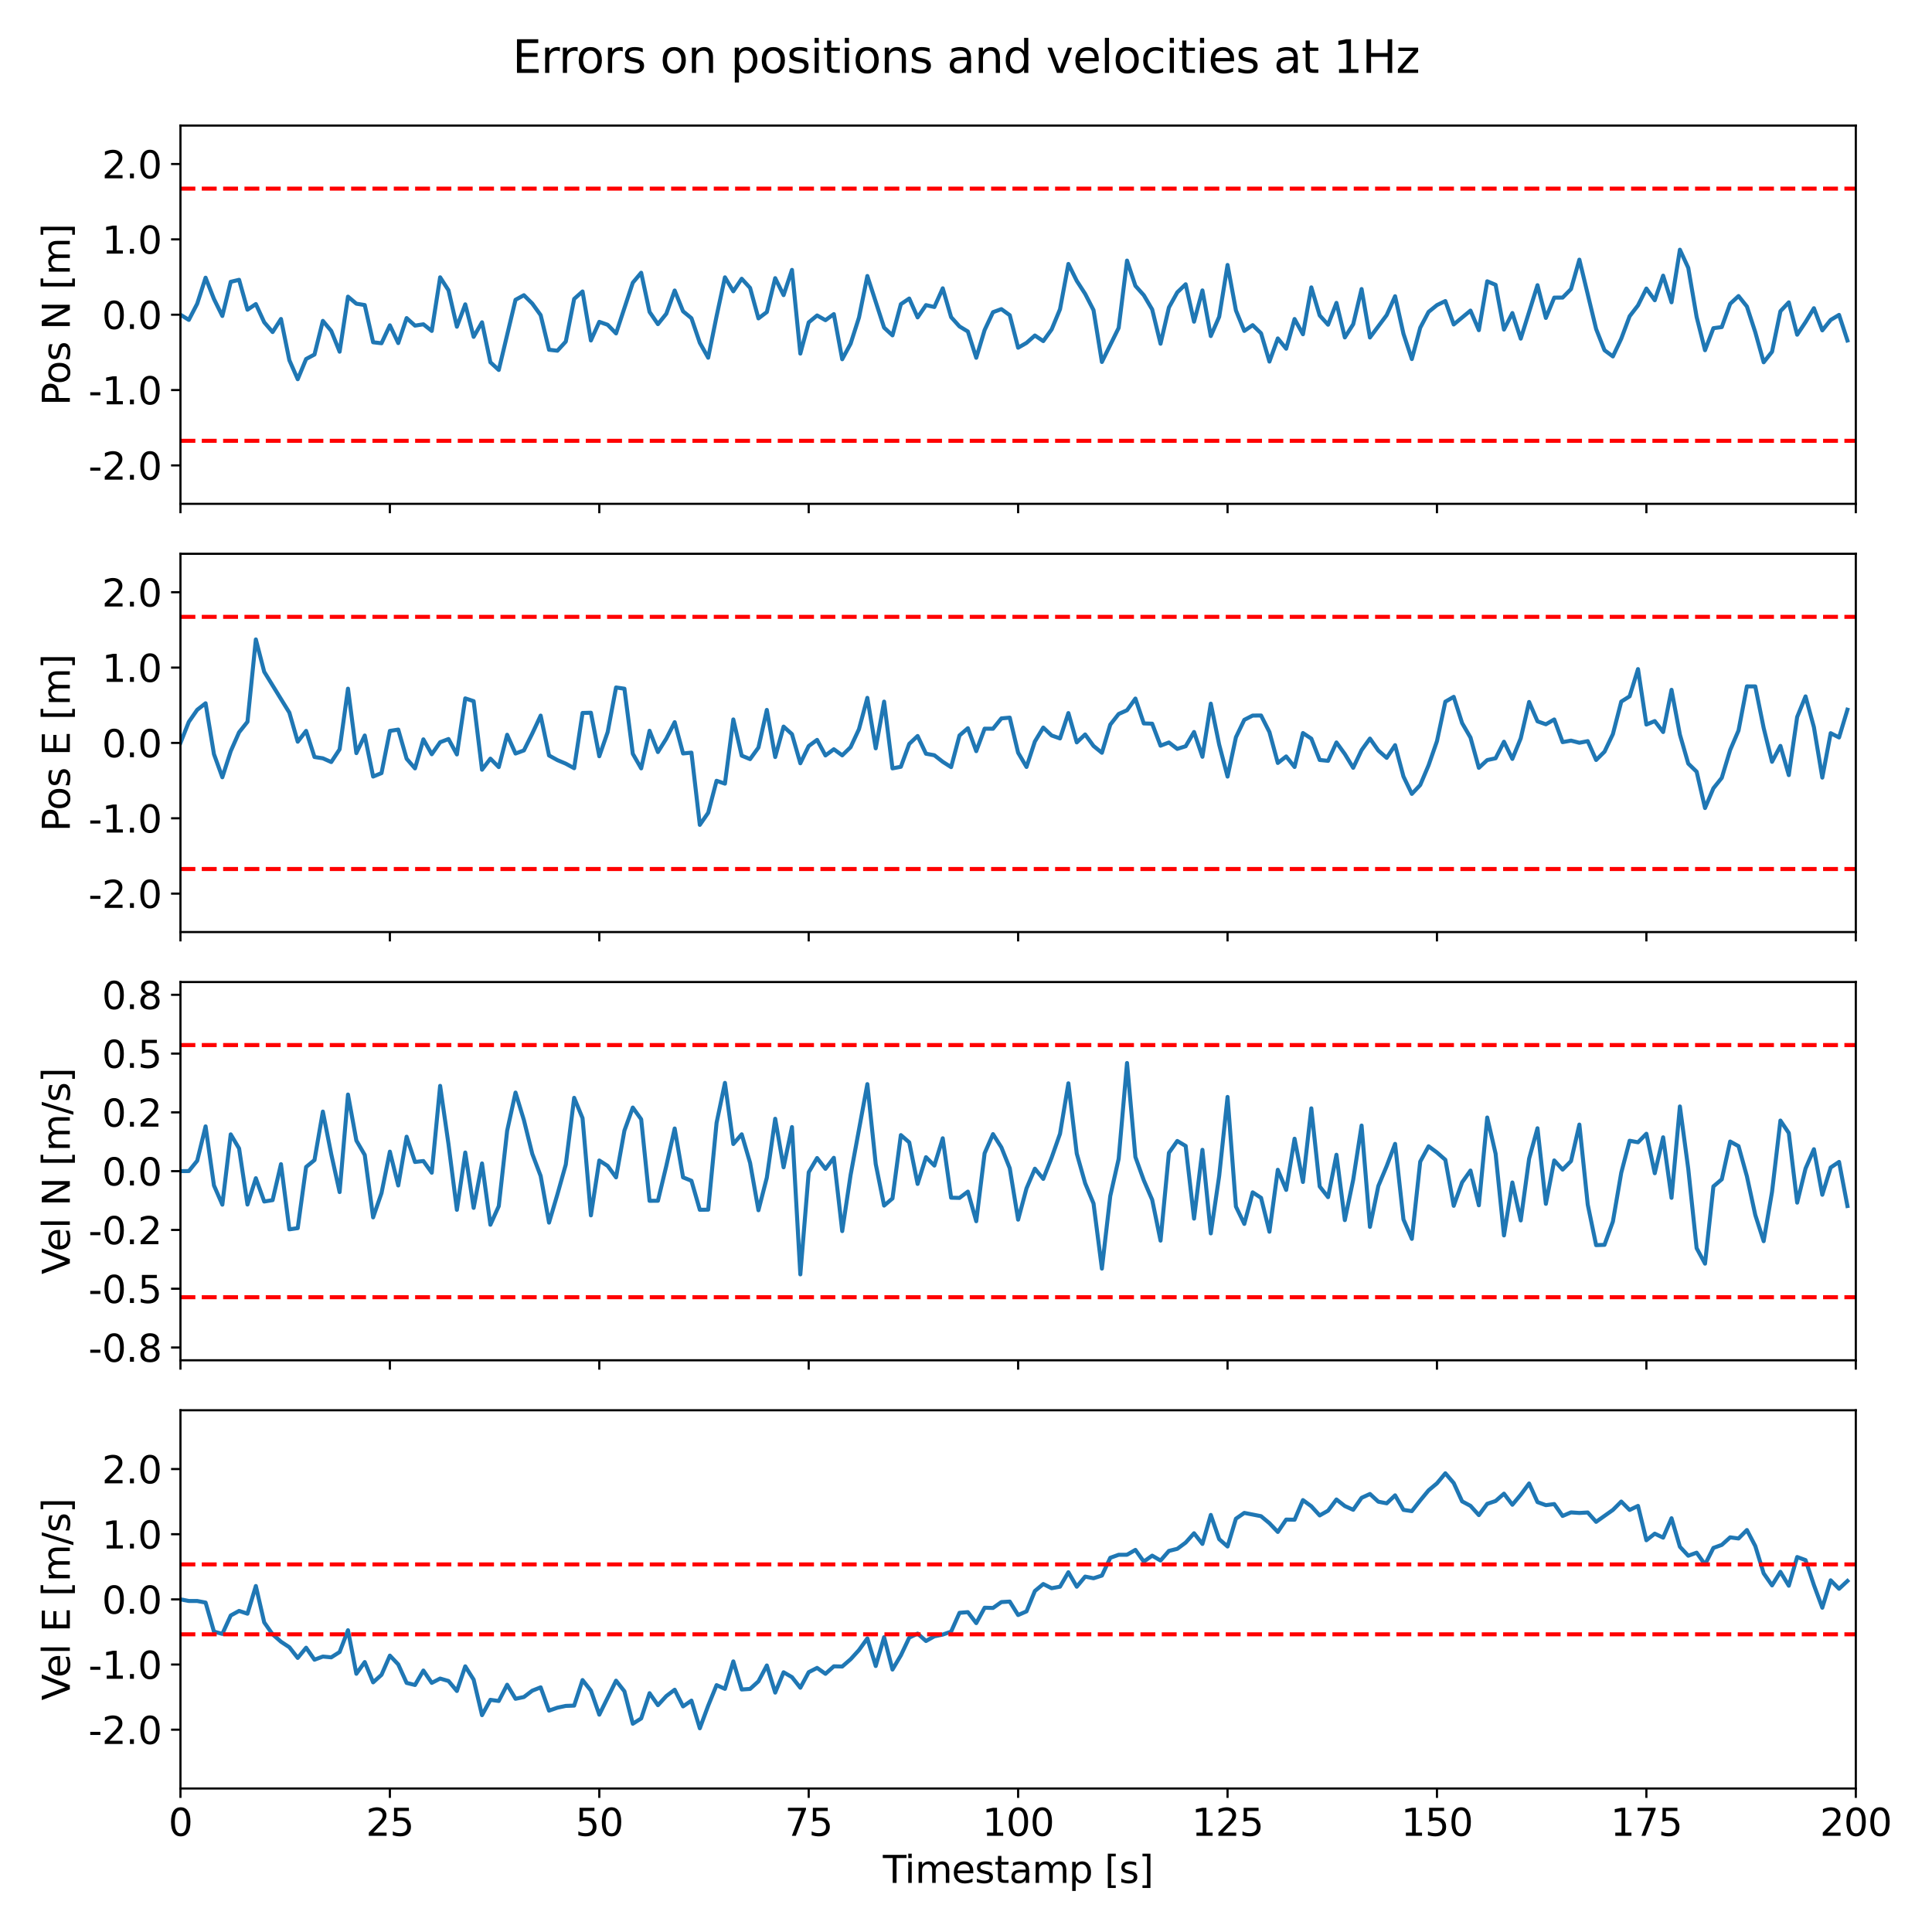 <?xml version="1.0" encoding="utf-8" standalone="no"?>
<!DOCTYPE svg PUBLIC "-//W3C//DTD SVG 1.1//EN"
  "http://www.w3.org/Graphics/SVG/1.1/DTD/svg11.dtd">
<svg xmlns:xlink="http://www.w3.org/1999/xlink" width="720pt" height="720pt" viewBox="0 0 720 720" xmlns="http://www.w3.org/2000/svg" version="1.1">
 <defs>
  <style type="text/css">*{stroke-linejoin: round; stroke-linecap: butt}</style>
 </defs>
 <g id="figure_1">
  <g id="patch_1">
   <path d="M 0 720 
L 720 720 
L 720 0 
L 0 0 
z
" style="fill: #ffffff"/>
  </g>
  <g id="axes_1">
   <g id="patch_2">
    <path d="M 67.25 187.765 
L 691.605 187.765 
L 691.605 46.8 
L 67.25 46.8 
z
" style="fill: #ffffff"/>
   </g>
   <g id="matplotlib.axis_1">
    <g id="xtick_1">
     <g id="line2d_1">
      <defs>
       <path id="m26fb08f7f8" d="M 0 0 
L 0 3.5 
" style="stroke: #000000; stroke-width: 0.8"/>
      </defs>
      <g>
       <use xlink:href="#m26fb08f7f8" x="67.25" y="187.765" style="stroke: #000000; stroke-width: 0.8"/>
      </g>
     </g>
    </g>
    <g id="xtick_2">
     <g id="line2d_2">
      <g>
       <use xlink:href="#m26fb08f7f8" x="145.294" y="187.765" style="stroke: #000000; stroke-width: 0.8"/>
      </g>
     </g>
    </g>
    <g id="xtick_3">
     <g id="line2d_3">
      <g>
       <use xlink:href="#m26fb08f7f8" x="223.339" y="187.765" style="stroke: #000000; stroke-width: 0.8"/>
      </g>
     </g>
    </g>
    <g id="xtick_4">
     <g id="line2d_4">
      <g>
       <use xlink:href="#m26fb08f7f8" x="301.383" y="187.765" style="stroke: #000000; stroke-width: 0.8"/>
      </g>
     </g>
    </g>
    <g id="xtick_5">
     <g id="line2d_5">
      <g>
       <use xlink:href="#m26fb08f7f8" x="379.428" y="187.765" style="stroke: #000000; stroke-width: 0.8"/>
      </g>
     </g>
    </g>
    <g id="xtick_6">
     <g id="line2d_6">
      <g>
       <use xlink:href="#m26fb08f7f8" x="457.472" y="187.765" style="stroke: #000000; stroke-width: 0.8"/>
      </g>
     </g>
    </g>
    <g id="xtick_7">
     <g id="line2d_7">
      <g>
       <use xlink:href="#m26fb08f7f8" x="535.516" y="187.765" style="stroke: #000000; stroke-width: 0.8"/>
      </g>
     </g>
    </g>
    <g id="xtick_8">
     <g id="line2d_8">
      <g>
       <use xlink:href="#m26fb08f7f8" x="613.561" y="187.765" style="stroke: #000000; stroke-width: 0.8"/>
      </g>
     </g>
    </g>
    <g id="xtick_9">
     <g id="line2d_9">
      <g>
       <use xlink:href="#m26fb08f7f8" x="691.605" y="187.765" style="stroke: #000000; stroke-width: 0.8"/>
      </g>
     </g>
    </g>
   </g>
   <g id="matplotlib.axis_2">
    <g id="ytick_1">
     <g id="line2d_10">
      <defs>
       <path id="md4e8f56fc0" d="M 0 0 
L -3.5 0 
" style="stroke: #000000; stroke-width: 0.8"/>
      </defs>
      <g>
       <use xlink:href="#md4e8f56fc0" x="67.25" y="173.441" style="stroke: #000000; stroke-width: 0.8"/>
      </g>
     </g>
     <g id="text_1">
      <!-- -2.0 -->
      <g transform="translate(32.935 178.76) scale(0.14 -0.14)">
       <defs>
        <path id="DejaVuSans-2d" d="M 313 2009 
L 1997 2009 
L 1997 1497 
L 313 1497 
L 313 2009 
z
" transform="scale(0.016)"/>
        <path id="DejaVuSans-32" d="M 1228 531 
L 3431 531 
L 3431 0 
L 469 0 
L 469 531 
Q 828 903 1448 1529 
Q 2069 2156 2228 2338 
Q 2531 2678 2651 2914 
Q 2772 3150 2772 3378 
Q 2772 3750 2511 3984 
Q 2250 4219 1831 4219 
Q 1534 4219 1204 4116 
Q 875 4013 500 3803 
L 500 4441 
Q 881 4594 1212 4672 
Q 1544 4750 1819 4750 
Q 2544 4750 2975 4387 
Q 3406 4025 3406 3419 
Q 3406 3131 3298 2873 
Q 3191 2616 2906 2266 
Q 2828 2175 2409 1742 
Q 1991 1309 1228 531 
z
" transform="scale(0.016)"/>
        <path id="DejaVuSans-2e" d="M 684 794 
L 1344 794 
L 1344 0 
L 684 0 
L 684 794 
z
" transform="scale(0.016)"/>
        <path id="DejaVuSans-30" d="M 2034 4250 
Q 1547 4250 1301 3770 
Q 1056 3291 1056 2328 
Q 1056 1369 1301 889 
Q 1547 409 2034 409 
Q 2525 409 2770 889 
Q 3016 1369 3016 2328 
Q 3016 3291 2770 3770 
Q 2525 4250 2034 4250 
z
M 2034 4750 
Q 2819 4750 3233 4129 
Q 3647 3509 3647 2328 
Q 3647 1150 3233 529 
Q 2819 -91 2034 -91 
Q 1250 -91 836 529 
Q 422 1150 422 2328 
Q 422 3509 836 4129 
Q 1250 4750 2034 4750 
z
" transform="scale(0.016)"/>
       </defs>
       <use xlink:href="#DejaVuSans-2d"/>
       <use xlink:href="#DejaVuSans-32" x="36.084"/>
       <use xlink:href="#DejaVuSans-2e" x="99.707"/>
       <use xlink:href="#DejaVuSans-30" x="131.494"/>
      </g>
     </g>
    </g>
    <g id="ytick_2">
     <g id="line2d_11">
      <g>
       <use xlink:href="#md4e8f56fc0" x="67.25" y="145.362" style="stroke: #000000; stroke-width: 0.8"/>
      </g>
     </g>
     <g id="text_2">
      <!-- -1.0 -->
      <g transform="translate(32.935 150.681) scale(0.14 -0.14)">
       <defs>
        <path id="DejaVuSans-31" d="M 794 531 
L 1825 531 
L 1825 4091 
L 703 3866 
L 703 4441 
L 1819 4666 
L 2450 4666 
L 2450 531 
L 3481 531 
L 3481 0 
L 794 0 
L 794 531 
z
" transform="scale(0.016)"/>
       </defs>
       <use xlink:href="#DejaVuSans-2d"/>
       <use xlink:href="#DejaVuSans-31" x="36.084"/>
       <use xlink:href="#DejaVuSans-2e" x="99.707"/>
       <use xlink:href="#DejaVuSans-30" x="131.494"/>
      </g>
     </g>
    </g>
    <g id="ytick_3">
     <g id="line2d_12">
      <g>
       <use xlink:href="#md4e8f56fc0" x="67.25" y="117.282" style="stroke: #000000; stroke-width: 0.8"/>
      </g>
     </g>
     <g id="text_3">
      <!-- 0.0 -->
      <g transform="translate(37.986 122.601) scale(0.14 -0.14)">
       <use xlink:href="#DejaVuSans-30"/>
       <use xlink:href="#DejaVuSans-2e" x="63.623"/>
       <use xlink:href="#DejaVuSans-30" x="95.41"/>
      </g>
     </g>
    </g>
    <g id="ytick_4">
     <g id="line2d_13">
      <g>
       <use xlink:href="#md4e8f56fc0" x="67.25" y="89.203" style="stroke: #000000; stroke-width: 0.8"/>
      </g>
     </g>
     <g id="text_4">
      <!-- 1.0 -->
      <g transform="translate(37.986 94.522) scale(0.14 -0.14)">
       <use xlink:href="#DejaVuSans-31"/>
       <use xlink:href="#DejaVuSans-2e" x="63.623"/>
       <use xlink:href="#DejaVuSans-30" x="95.41"/>
      </g>
     </g>
    </g>
    <g id="ytick_5">
     <g id="line2d_14">
      <g>
       <use xlink:href="#md4e8f56fc0" x="67.25" y="61.124" style="stroke: #000000; stroke-width: 0.8"/>
      </g>
     </g>
     <g id="text_5">
      <!-- 2.0 -->
      <g transform="translate(37.986 66.443) scale(0.14 -0.14)">
       <use xlink:href="#DejaVuSans-32"/>
       <use xlink:href="#DejaVuSans-2e" x="63.623"/>
       <use xlink:href="#DejaVuSans-30" x="95.41"/>
      </g>
     </g>
    </g>
    <g id="text_6">
     <!-- Pos N [m] -->
     <g transform="translate(26.023 151.146) rotate(-90) scale(0.14 -0.14)">
      <defs>
       <path id="DejaVuSans-50" d="M 1259 4147 
L 1259 2394 
L 2053 2394 
Q 2494 2394 2734 2622 
Q 2975 2850 2975 3272 
Q 2975 3691 2734 3919 
Q 2494 4147 2053 4147 
L 1259 4147 
z
M 628 4666 
L 2053 4666 
Q 2838 4666 3239 4311 
Q 3641 3956 3641 3272 
Q 3641 2581 3239 2228 
Q 2838 1875 2053 1875 
L 1259 1875 
L 1259 0 
L 628 0 
L 628 4666 
z
" transform="scale(0.016)"/>
       <path id="DejaVuSans-6f" d="M 1959 3097 
Q 1497 3097 1228 2736 
Q 959 2375 959 1747 
Q 959 1119 1226 758 
Q 1494 397 1959 397 
Q 2419 397 2687 759 
Q 2956 1122 2956 1747 
Q 2956 2369 2687 2733 
Q 2419 3097 1959 3097 
z
M 1959 3584 
Q 2709 3584 3137 3096 
Q 3566 2609 3566 1747 
Q 3566 888 3137 398 
Q 2709 -91 1959 -91 
Q 1206 -91 779 398 
Q 353 888 353 1747 
Q 353 2609 779 3096 
Q 1206 3584 1959 3584 
z
" transform="scale(0.016)"/>
       <path id="DejaVuSans-73" d="M 2834 3397 
L 2834 2853 
Q 2591 2978 2328 3040 
Q 2066 3103 1784 3103 
Q 1356 3103 1142 2972 
Q 928 2841 928 2578 
Q 928 2378 1081 2264 
Q 1234 2150 1697 2047 
L 1894 2003 
Q 2506 1872 2764 1633 
Q 3022 1394 3022 966 
Q 3022 478 2636 193 
Q 2250 -91 1575 -91 
Q 1294 -91 989 -36 
Q 684 19 347 128 
L 347 722 
Q 666 556 975 473 
Q 1284 391 1588 391 
Q 1994 391 2212 530 
Q 2431 669 2431 922 
Q 2431 1156 2273 1281 
Q 2116 1406 1581 1522 
L 1381 1569 
Q 847 1681 609 1914 
Q 372 2147 372 2553 
Q 372 3047 722 3315 
Q 1072 3584 1716 3584 
Q 2034 3584 2315 3537 
Q 2597 3491 2834 3397 
z
" transform="scale(0.016)"/>
       <path id="DejaVuSans-20" transform="scale(0.016)"/>
       <path id="DejaVuSans-4e" d="M 628 4666 
L 1478 4666 
L 3547 763 
L 3547 4666 
L 4159 4666 
L 4159 0 
L 3309 0 
L 1241 3903 
L 1241 0 
L 628 0 
L 628 4666 
z
" transform="scale(0.016)"/>
       <path id="DejaVuSans-5b" d="M 550 4863 
L 1875 4863 
L 1875 4416 
L 1125 4416 
L 1125 -397 
L 1875 -397 
L 1875 -844 
L 550 -844 
L 550 4863 
z
" transform="scale(0.016)"/>
       <path id="DejaVuSans-6d" d="M 3328 2828 
Q 3544 3216 3844 3400 
Q 4144 3584 4550 3584 
Q 5097 3584 5394 3201 
Q 5691 2819 5691 2113 
L 5691 0 
L 5113 0 
L 5113 2094 
Q 5113 2597 4934 2840 
Q 4756 3084 4391 3084 
Q 3944 3084 3684 2787 
Q 3425 2491 3425 1978 
L 3425 0 
L 2847 0 
L 2847 2094 
Q 2847 2600 2669 2842 
Q 2491 3084 2119 3084 
Q 1678 3084 1418 2786 
Q 1159 2488 1159 1978 
L 1159 0 
L 581 0 
L 581 3500 
L 1159 3500 
L 1159 2956 
Q 1356 3278 1631 3431 
Q 1906 3584 2284 3584 
Q 2666 3584 2933 3390 
Q 3200 3197 3328 2828 
z
" transform="scale(0.016)"/>
       <path id="DejaVuSans-5d" d="M 1947 4863 
L 1947 -844 
L 622 -844 
L 622 -397 
L 1369 -397 
L 1369 4416 
L 622 4416 
L 622 4863 
L 1947 4863 
z
" transform="scale(0.016)"/>
      </defs>
      <use xlink:href="#DejaVuSans-50"/>
      <use xlink:href="#DejaVuSans-6f" x="56.678"/>
      <use xlink:href="#DejaVuSans-73" x="117.859"/>
      <use xlink:href="#DejaVuSans-20" x="169.959"/>
      <use xlink:href="#DejaVuSans-4e" x="201.746"/>
      <use xlink:href="#DejaVuSans-20" x="276.551"/>
      <use xlink:href="#DejaVuSans-5b" x="308.338"/>
      <use xlink:href="#DejaVuSans-6d" x="347.352"/>
      <use xlink:href="#DejaVuSans-5d" x="444.764"/>
     </g>
    </g>
   </g>
   <g id="line2d_15">
    <path d="M 67.25 117.282 
L 70.372 119.219 
L 73.494 113.182 
L 76.615 103.489 
L 79.737 111.424 
L 82.859 117.753 
L 85.981 105.026 
L 89.102 104.275 
L 92.224 115.423 
L 95.346 113.314 
L 98.468 120.112 
L 101.59 123.748 
L 104.711 118.872 
L 107.833 134.234 
L 110.955 141.328 
L 114.077 133.791 
L 117.198 132.118 
L 120.32 119.577 
L 123.442 123.328 
L 126.564 131.067 
L 129.685 110.553 
L 132.807 113.18 
L 135.929 113.681 
L 139.051 127.555 
L 142.173 127.917 
L 145.294 121.231 
L 148.416 127.856 
L 151.538 118.544 
L 154.66 121.354 
L 157.781 120.853 
L 160.903 123.327 
L 164.025 103.347 
L 167.147 108.181 
L 170.269 121.76 
L 173.39 113.419 
L 176.512 125.534 
L 179.634 120.113 
L 182.756 135.007 
L 185.877 137.878 
L 192.121 111.725 
L 195.243 110.017 
L 198.365 113.119 
L 201.486 117.434 
L 204.608 130.346 
L 207.73 130.698 
L 210.852 127.293 
L 213.973 111.399 
L 217.095 108.621 
L 220.217 126.893 
L 223.339 119.945 
L 226.461 121.041 
L 229.582 124.249 
L 235.826 105.348 
L 238.948 101.64 
L 242.069 116.238 
L 245.191 120.8 
L 248.313 116.925 
L 251.435 108.261 
L 254.556 116.013 
L 257.678 118.581 
L 260.8 127.75 
L 263.922 133.31 
L 267.044 117.855 
L 270.165 103.354 
L 273.287 108.553 
L 276.409 103.88 
L 279.531 107.287 
L 282.652 118.658 
L 285.774 116.3 
L 288.896 103.662 
L 292.018 109.986 
L 295.14 100.583 
L 298.261 131.777 
L 301.383 120.138 
L 304.505 117.56 
L 307.627 119.32 
L 310.748 117.06 
L 313.87 133.88 
L 316.992 128.096 
L 320.114 118.347 
L 323.236 102.86 
L 329.479 122.104 
L 332.601 124.978 
L 335.723 113.364 
L 338.844 111.25 
L 341.966 118.283 
L 345.088 113.706 
L 348.21 114.411 
L 351.332 107.444 
L 354.453 118.183 
L 357.575 121.651 
L 360.697 123.538 
L 363.819 133.332 
L 366.94 122.997 
L 370.062 116.338 
L 373.184 115.199 
L 376.306 117.464 
L 379.428 129.583 
L 382.549 127.792 
L 385.671 125.031 
L 388.793 127.118 
L 391.915 122.769 
L 395.036 115.231 
L 398.158 98.365 
L 401.28 104.676 
L 404.402 109.509 
L 407.523 115.575 
L 410.645 134.898 
L 416.889 122.199 
L 420.011 97.113 
L 423.132 106.52 
L 426.254 110.001 
L 429.376 115.308 
L 432.498 128.101 
L 435.619 114.586 
L 438.741 108.941 
L 441.863 105.934 
L 444.985 119.883 
L 448.107 108.231 
L 451.228 125.234 
L 454.35 118.054 
L 457.472 98.746 
L 460.594 115.681 
L 463.715 123.321 
L 466.837 121.171 
L 469.959 124.208 
L 473.081 134.754 
L 476.203 126.122 
L 479.324 129.95 
L 482.446 118.888 
L 485.568 124.572 
L 488.69 107.098 
L 491.811 117.564 
L 494.933 121.012 
L 498.055 112.877 
L 501.177 125.755 
L 504.298 120.828 
L 507.42 107.715 
L 510.542 125.782 
L 516.786 117.412 
L 519.907 110.398 
L 523.029 124.389 
L 526.151 133.811 
L 529.273 122.151 
L 532.394 116.23 
L 535.516 113.705 
L 538.638 112.194 
L 541.76 120.921 
L 548.003 115.749 
L 551.125 123.047 
L 554.247 104.828 
L 557.369 106.149 
L 560.49 122.826 
L 563.612 116.665 
L 566.734 126.202 
L 572.978 106.281 
L 576.099 118.484 
L 579.221 110.913 
L 582.343 110.905 
L 585.465 107.738 
L 588.586 96.768 
L 594.83 122.619 
L 597.952 130.515 
L 601.074 132.837 
L 604.195 126.208 
L 607.317 117.845 
L 610.439 113.803 
L 613.561 107.534 
L 616.682 111.892 
L 619.804 102.729 
L 622.926 112.657 
L 626.048 93.055 
L 629.169 99.827 
L 632.291 118.154 
L 635.413 130.516 
L 638.535 122.307 
L 641.657 121.887 
L 644.778 113.213 
L 647.9 110.332 
L 651.022 114.22 
L 654.144 123.808 
L 657.265 135.008 
L 660.387 131.08 
L 663.509 115.984 
L 666.631 112.676 
L 669.753 124.737 
L 672.874 120.032 
L 675.996 114.861 
L 679.118 123.12 
L 682.24 119.224 
L 685.361 117.353 
L 688.483 126.885 
L 688.483 126.885 
" clip-path="url(#p9cb9eb79e0)" style="fill: none; stroke: #1f77b4; stroke-width: 1.5; stroke-linecap: square"/>
   </g>
   <g id="line2d_16">
    <path d="M 67.25 164.271 
L 691.605 164.271 
" clip-path="url(#p9cb9eb79e0)" style="fill: none; stroke-dasharray: 5.55,2.4; stroke-dashoffset: 0; stroke: #ff0000; stroke-width: 1.5"/>
   </g>
   <g id="line2d_17">
    <path d="M 67.25 70.294 
L 691.605 70.294 
" clip-path="url(#p9cb9eb79e0)" style="fill: none; stroke-dasharray: 5.55,2.4; stroke-dashoffset: 0; stroke: #ff0000; stroke-width: 1.5"/>
   </g>
   <g id="patch_3">
    <path d="M 67.25 187.765 
L 67.25 46.8 
" style="fill: none; stroke: #000000; stroke-width: 0.8; stroke-linejoin: miter; stroke-linecap: square"/>
   </g>
   <g id="patch_4">
    <path d="M 691.605 187.765 
L 691.605 46.8 
" style="fill: none; stroke: #000000; stroke-width: 0.8; stroke-linejoin: miter; stroke-linecap: square"/>
   </g>
   <g id="patch_5">
    <path d="M 67.25 187.765 
L 691.605 187.765 
" style="fill: none; stroke: #000000; stroke-width: 0.8; stroke-linejoin: miter; stroke-linecap: square"/>
   </g>
   <g id="patch_6">
    <path d="M 67.25 46.8 
L 691.605 46.8 
" style="fill: none; stroke: #000000; stroke-width: 0.8; stroke-linejoin: miter; stroke-linecap: square"/>
   </g>
  </g>
  <g id="axes_2">
   <g id="patch_7">
    <path d="M 67.25 347.35 
L 691.605 347.35 
L 691.605 206.385 
L 67.25 206.385 
z
" style="fill: #ffffff"/>
   </g>
   <g id="matplotlib.axis_3">
    <g id="xtick_10">
     <g id="line2d_18">
      <g>
       <use xlink:href="#m26fb08f7f8" x="67.25" y="347.35" style="stroke: #000000; stroke-width: 0.8"/>
      </g>
     </g>
    </g>
    <g id="xtick_11">
     <g id="line2d_19">
      <g>
       <use xlink:href="#m26fb08f7f8" x="145.294" y="347.35" style="stroke: #000000; stroke-width: 0.8"/>
      </g>
     </g>
    </g>
    <g id="xtick_12">
     <g id="line2d_20">
      <g>
       <use xlink:href="#m26fb08f7f8" x="223.339" y="347.35" style="stroke: #000000; stroke-width: 0.8"/>
      </g>
     </g>
    </g>
    <g id="xtick_13">
     <g id="line2d_21">
      <g>
       <use xlink:href="#m26fb08f7f8" x="301.383" y="347.35" style="stroke: #000000; stroke-width: 0.8"/>
      </g>
     </g>
    </g>
    <g id="xtick_14">
     <g id="line2d_22">
      <g>
       <use xlink:href="#m26fb08f7f8" x="379.428" y="347.35" style="stroke: #000000; stroke-width: 0.8"/>
      </g>
     </g>
    </g>
    <g id="xtick_15">
     <g id="line2d_23">
      <g>
       <use xlink:href="#m26fb08f7f8" x="457.472" y="347.35" style="stroke: #000000; stroke-width: 0.8"/>
      </g>
     </g>
    </g>
    <g id="xtick_16">
     <g id="line2d_24">
      <g>
       <use xlink:href="#m26fb08f7f8" x="535.516" y="347.35" style="stroke: #000000; stroke-width: 0.8"/>
      </g>
     </g>
    </g>
    <g id="xtick_17">
     <g id="line2d_25">
      <g>
       <use xlink:href="#m26fb08f7f8" x="613.561" y="347.35" style="stroke: #000000; stroke-width: 0.8"/>
      </g>
     </g>
    </g>
    <g id="xtick_18">
     <g id="line2d_26">
      <g>
       <use xlink:href="#m26fb08f7f8" x="691.605" y="347.35" style="stroke: #000000; stroke-width: 0.8"/>
      </g>
     </g>
    </g>
   </g>
   <g id="matplotlib.axis_4">
    <g id="ytick_6">
     <g id="line2d_27">
      <g>
       <use xlink:href="#md4e8f56fc0" x="67.25" y="333.026" style="stroke: #000000; stroke-width: 0.8"/>
      </g>
     </g>
     <g id="text_7">
      <!-- -2.0 -->
      <g transform="translate(32.935 338.345) scale(0.14 -0.14)">
       <use xlink:href="#DejaVuSans-2d"/>
       <use xlink:href="#DejaVuSans-32" x="36.084"/>
       <use xlink:href="#DejaVuSans-2e" x="99.707"/>
       <use xlink:href="#DejaVuSans-30" x="131.494"/>
      </g>
     </g>
    </g>
    <g id="ytick_7">
     <g id="line2d_28">
      <g>
       <use xlink:href="#md4e8f56fc0" x="67.25" y="304.947" style="stroke: #000000; stroke-width: 0.8"/>
      </g>
     </g>
     <g id="text_8">
      <!-- -1.0 -->
      <g transform="translate(32.935 310.266) scale(0.14 -0.14)">
       <use xlink:href="#DejaVuSans-2d"/>
       <use xlink:href="#DejaVuSans-31" x="36.084"/>
       <use xlink:href="#DejaVuSans-2e" x="99.707"/>
       <use xlink:href="#DejaVuSans-30" x="131.494"/>
      </g>
     </g>
    </g>
    <g id="ytick_8">
     <g id="line2d_29">
      <g>
       <use xlink:href="#md4e8f56fc0" x="67.25" y="276.868" style="stroke: #000000; stroke-width: 0.8"/>
      </g>
     </g>
     <g id="text_9">
      <!-- 0.0 -->
      <g transform="translate(37.986 282.186) scale(0.14 -0.14)">
       <use xlink:href="#DejaVuSans-30"/>
       <use xlink:href="#DejaVuSans-2e" x="63.623"/>
       <use xlink:href="#DejaVuSans-30" x="95.41"/>
      </g>
     </g>
    </g>
    <g id="ytick_9">
     <g id="line2d_30">
      <g>
       <use xlink:href="#md4e8f56fc0" x="67.25" y="248.788" style="stroke: #000000; stroke-width: 0.8"/>
      </g>
     </g>
     <g id="text_10">
      <!-- 1.0 -->
      <g transform="translate(37.986 254.107) scale(0.14 -0.14)">
       <use xlink:href="#DejaVuSans-31"/>
       <use xlink:href="#DejaVuSans-2e" x="63.623"/>
       <use xlink:href="#DejaVuSans-30" x="95.41"/>
      </g>
     </g>
    </g>
    <g id="ytick_10">
     <g id="line2d_31">
      <g>
       <use xlink:href="#md4e8f56fc0" x="67.25" y="220.709" style="stroke: #000000; stroke-width: 0.8"/>
      </g>
     </g>
     <g id="text_11">
      <!-- 2.0 -->
      <g transform="translate(37.986 226.028) scale(0.14 -0.14)">
       <use xlink:href="#DejaVuSans-32"/>
       <use xlink:href="#DejaVuSans-2e" x="63.623"/>
       <use xlink:href="#DejaVuSans-30" x="95.41"/>
      </g>
     </g>
    </g>
    <g id="text_12">
     <!-- Pos E [m] -->
     <g transform="translate(26.023 309.917) rotate(-90) scale(0.14 -0.14)">
      <defs>
       <path id="DejaVuSans-45" d="M 628 4666 
L 3578 4666 
L 3578 4134 
L 1259 4134 
L 1259 2753 
L 3481 2753 
L 3481 2222 
L 1259 2222 
L 1259 531 
L 3634 531 
L 3634 0 
L 628 0 
L 628 4666 
z
" transform="scale(0.016)"/>
      </defs>
      <use xlink:href="#DejaVuSans-50"/>
      <use xlink:href="#DejaVuSans-6f" x="56.678"/>
      <use xlink:href="#DejaVuSans-73" x="117.859"/>
      <use xlink:href="#DejaVuSans-20" x="169.959"/>
      <use xlink:href="#DejaVuSans-45" x="201.746"/>
      <use xlink:href="#DejaVuSans-20" x="264.93"/>
      <use xlink:href="#DejaVuSans-5b" x="296.717"/>
      <use xlink:href="#DejaVuSans-6d" x="335.73"/>
      <use xlink:href="#DejaVuSans-5d" x="433.143"/>
     </g>
    </g>
   </g>
   <g id="line2d_32">
    <path d="M 67.25 276.868 
L 70.372 269.013 
L 73.494 264.525 
L 76.615 262.089 
L 79.737 281.049 
L 82.859 289.669 
L 85.981 279.956 
L 89.102 272.904 
L 92.224 268.988 
L 95.346 238.301 
L 98.468 250.361 
L 107.833 265.575 
L 110.955 276.413 
L 114.077 272.382 
L 117.198 282.116 
L 120.32 282.599 
L 123.442 283.989 
L 126.564 279.243 
L 129.685 256.645 
L 132.807 280.668 
L 135.929 274.104 
L 139.051 289.4 
L 142.173 288.116 
L 145.294 272.385 
L 148.416 271.895 
L 151.538 282.757 
L 154.66 286.356 
L 157.781 275.532 
L 160.903 281.084 
L 164.025 276.607 
L 167.147 275.41 
L 170.269 281.159 
L 173.39 260.264 
L 176.512 261.297 
L 179.634 286.847 
L 182.756 282.726 
L 185.877 285.875 
L 188.999 273.826 
L 192.121 280.819 
L 195.243 279.659 
L 198.365 273.372 
L 201.486 266.677 
L 204.608 281.539 
L 207.73 283.277 
L 210.852 284.594 
L 213.973 286.292 
L 217.095 265.699 
L 220.217 265.612 
L 223.339 281.834 
L 226.461 272.834 
L 229.582 256.205 
L 232.704 256.658 
L 235.826 280.903 
L 238.948 286.356 
L 242.069 272.332 
L 245.191 280.269 
L 248.313 275.269 
L 251.435 269.133 
L 254.556 280.791 
L 257.678 280.486 
L 260.8 307.404 
L 263.922 302.892 
L 267.044 290.976 
L 270.165 292.041 
L 273.287 268.117 
L 276.409 281.617 
L 279.531 282.902 
L 282.652 278.585 
L 285.774 264.562 
L 288.896 282.122 
L 292.018 270.782 
L 295.14 273.595 
L 298.261 284.455 
L 301.383 278.024 
L 304.505 275.732 
L 307.627 281.531 
L 310.748 279.219 
L 313.87 281.501 
L 316.992 278.45 
L 320.114 271.741 
L 323.236 260.072 
L 326.357 278.878 
L 329.479 261.472 
L 332.601 286.352 
L 335.723 285.753 
L 338.844 277.225 
L 341.966 274.285 
L 345.088 280.895 
L 348.21 281.462 
L 351.332 283.901 
L 354.453 285.881 
L 357.575 274.084 
L 360.697 271.381 
L 363.819 279.935 
L 366.94 271.555 
L 370.062 271.579 
L 373.184 267.73 
L 376.306 267.441 
L 379.428 280.517 
L 382.549 285.82 
L 385.671 276.328 
L 388.793 271.146 
L 391.915 274.091 
L 395.036 275.197 
L 398.158 265.743 
L 401.28 276.669 
L 404.402 273.713 
L 407.523 278.007 
L 410.645 280.537 
L 413.767 270.052 
L 416.889 266.083 
L 420.011 264.685 
L 423.132 260.332 
L 426.254 269.597 
L 429.376 269.695 
L 432.498 277.894 
L 435.619 276.694 
L 438.741 279.088 
L 441.863 278.103 
L 444.985 272.794 
L 448.107 282.029 
L 451.228 262.231 
L 454.35 277.496 
L 457.472 289.413 
L 460.594 274.754 
L 463.715 268.257 
L 466.837 266.671 
L 469.959 266.642 
L 473.081 272.819 
L 476.203 284.333 
L 479.324 281.902 
L 482.446 285.831 
L 485.568 273.18 
L 488.69 275.262 
L 491.811 283.221 
L 494.933 283.541 
L 498.055 276.687 
L 501.177 281.004 
L 504.298 286.141 
L 507.42 279.546 
L 510.542 275.245 
L 513.664 279.697 
L 516.786 282.438 
L 519.907 277.7 
L 523.029 289.375 
L 526.151 295.863 
L 529.273 292.553 
L 532.394 285.189 
L 535.516 276.201 
L 538.638 261.497 
L 541.76 259.693 
L 544.882 269.46 
L 548.003 274.856 
L 551.125 286.153 
L 554.247 283.252 
L 557.369 282.588 
L 560.49 276.427 
L 563.612 282.826 
L 566.734 275.141 
L 569.856 261.596 
L 572.978 268.816 
L 576.099 269.926 
L 579.221 268.121 
L 582.343 276.573 
L 585.465 276.003 
L 588.586 276.809 
L 591.708 276.201 
L 594.83 283.221 
L 597.952 280.139 
L 601.074 273.575 
L 604.195 261.472 
L 607.317 259.504 
L 610.439 249.352 
L 613.561 270.022 
L 616.682 268.725 
L 619.804 272.804 
L 622.926 257.076 
L 626.048 273.766 
L 629.169 284.572 
L 632.291 287.596 
L 635.413 301.131 
L 638.535 293.764 
L 641.657 289.876 
L 644.778 279.51 
L 647.9 272.231 
L 651.022 255.79 
L 654.144 255.812 
L 657.265 271.288 
L 660.387 283.894 
L 663.509 277.973 
L 666.631 288.86 
L 669.753 267.19 
L 672.874 259.526 
L 675.996 271.018 
L 679.118 289.785 
L 682.24 273.234 
L 685.361 274.834 
L 688.483 264.479 
L 688.483 264.479 
" clip-path="url(#p15f1aab6c7)" style="fill: none; stroke: #1f77b4; stroke-width: 1.5; stroke-linecap: square"/>
   </g>
   <g id="line2d_33">
    <path d="M 67.25 323.856 
L 691.605 323.856 
" clip-path="url(#p15f1aab6c7)" style="fill: none; stroke-dasharray: 5.55,2.4; stroke-dashoffset: 0; stroke: #ff0000; stroke-width: 1.5"/>
   </g>
   <g id="line2d_34">
    <path d="M 67.25 229.879 
L 691.605 229.879 
" clip-path="url(#p15f1aab6c7)" style="fill: none; stroke-dasharray: 5.55,2.4; stroke-dashoffset: 0; stroke: #ff0000; stroke-width: 1.5"/>
   </g>
   <g id="patch_8">
    <path d="M 67.25 347.35 
L 67.25 206.385 
" style="fill: none; stroke: #000000; stroke-width: 0.8; stroke-linejoin: miter; stroke-linecap: square"/>
   </g>
   <g id="patch_9">
    <path d="M 691.605 347.35 
L 691.605 206.385 
" style="fill: none; stroke: #000000; stroke-width: 0.8; stroke-linejoin: miter; stroke-linecap: square"/>
   </g>
   <g id="patch_10">
    <path d="M 67.25 347.35 
L 691.605 347.35 
" style="fill: none; stroke: #000000; stroke-width: 0.8; stroke-linejoin: miter; stroke-linecap: square"/>
   </g>
   <g id="patch_11">
    <path d="M 67.25 206.385 
L 691.605 206.385 
" style="fill: none; stroke: #000000; stroke-width: 0.8; stroke-linejoin: miter; stroke-linecap: square"/>
   </g>
  </g>
  <g id="axes_3">
   <g id="patch_12">
    <path d="M 67.25 506.935 
L 691.605 506.935 
L 691.605 365.97 
L 67.25 365.97 
z
" style="fill: #ffffff"/>
   </g>
   <g id="matplotlib.axis_5">
    <g id="xtick_19">
     <g id="line2d_35">
      <g>
       <use xlink:href="#m26fb08f7f8" x="67.25" y="506.935" style="stroke: #000000; stroke-width: 0.8"/>
      </g>
     </g>
    </g>
    <g id="xtick_20">
     <g id="line2d_36">
      <g>
       <use xlink:href="#m26fb08f7f8" x="145.294" y="506.935" style="stroke: #000000; stroke-width: 0.8"/>
      </g>
     </g>
    </g>
    <g id="xtick_21">
     <g id="line2d_37">
      <g>
       <use xlink:href="#m26fb08f7f8" x="223.339" y="506.935" style="stroke: #000000; stroke-width: 0.8"/>
      </g>
     </g>
    </g>
    <g id="xtick_22">
     <g id="line2d_38">
      <g>
       <use xlink:href="#m26fb08f7f8" x="301.383" y="506.935" style="stroke: #000000; stroke-width: 0.8"/>
      </g>
     </g>
    </g>
    <g id="xtick_23">
     <g id="line2d_39">
      <g>
       <use xlink:href="#m26fb08f7f8" x="379.428" y="506.935" style="stroke: #000000; stroke-width: 0.8"/>
      </g>
     </g>
    </g>
    <g id="xtick_24">
     <g id="line2d_40">
      <g>
       <use xlink:href="#m26fb08f7f8" x="457.472" y="506.935" style="stroke: #000000; stroke-width: 0.8"/>
      </g>
     </g>
    </g>
    <g id="xtick_25">
     <g id="line2d_41">
      <g>
       <use xlink:href="#m26fb08f7f8" x="535.516" y="506.935" style="stroke: #000000; stroke-width: 0.8"/>
      </g>
     </g>
    </g>
    <g id="xtick_26">
     <g id="line2d_42">
      <g>
       <use xlink:href="#m26fb08f7f8" x="613.561" y="506.935" style="stroke: #000000; stroke-width: 0.8"/>
      </g>
     </g>
    </g>
    <g id="xtick_27">
     <g id="line2d_43">
      <g>
       <use xlink:href="#m26fb08f7f8" x="691.605" y="506.935" style="stroke: #000000; stroke-width: 0.8"/>
      </g>
     </g>
    </g>
   </g>
   <g id="matplotlib.axis_6">
    <g id="ytick_11">
     <g id="line2d_44">
      <g>
       <use xlink:href="#md4e8f56fc0" x="67.25" y="502.17" style="stroke: #000000; stroke-width: 0.8"/>
      </g>
     </g>
     <g id="text_13">
      <!-- -0.8 -->
      <g transform="translate(32.935 507.489) scale(0.14 -0.14)">
       <defs>
        <path id="DejaVuSans-38" d="M 2034 2216 
Q 1584 2216 1326 1975 
Q 1069 1734 1069 1313 
Q 1069 891 1326 650 
Q 1584 409 2034 409 
Q 2484 409 2743 651 
Q 3003 894 3003 1313 
Q 3003 1734 2745 1975 
Q 2488 2216 2034 2216 
z
M 1403 2484 
Q 997 2584 770 2862 
Q 544 3141 544 3541 
Q 544 4100 942 4425 
Q 1341 4750 2034 4750 
Q 2731 4750 3128 4425 
Q 3525 4100 3525 3541 
Q 3525 3141 3298 2862 
Q 3072 2584 2669 2484 
Q 3125 2378 3379 2068 
Q 3634 1759 3634 1313 
Q 3634 634 3220 271 
Q 2806 -91 2034 -91 
Q 1263 -91 848 271 
Q 434 634 434 1313 
Q 434 1759 690 2068 
Q 947 2378 1403 2484 
z
M 1172 3481 
Q 1172 3119 1398 2916 
Q 1625 2713 2034 2713 
Q 2441 2713 2670 2916 
Q 2900 3119 2900 3481 
Q 2900 3844 2670 4047 
Q 2441 4250 2034 4250 
Q 1625 4250 1398 4047 
Q 1172 3844 1172 3481 
z
" transform="scale(0.016)"/>
       </defs>
       <use xlink:href="#DejaVuSans-2d"/>
       <use xlink:href="#DejaVuSans-30" x="36.084"/>
       <use xlink:href="#DejaVuSans-2e" x="99.707"/>
       <use xlink:href="#DejaVuSans-38" x="131.494"/>
      </g>
     </g>
    </g>
    <g id="ytick_12">
     <g id="line2d_45">
      <g>
       <use xlink:href="#md4e8f56fc0" x="67.25" y="480.264" style="stroke: #000000; stroke-width: 0.8"/>
      </g>
     </g>
     <g id="text_14">
      <!-- -0.5 -->
      <g transform="translate(32.935 485.583) scale(0.14 -0.14)">
       <defs>
        <path id="DejaVuSans-35" d="M 691 4666 
L 3169 4666 
L 3169 4134 
L 1269 4134 
L 1269 2991 
Q 1406 3038 1543 3061 
Q 1681 3084 1819 3084 
Q 2600 3084 3056 2656 
Q 3513 2228 3513 1497 
Q 3513 744 3044 326 
Q 2575 -91 1722 -91 
Q 1428 -91 1123 -41 
Q 819 9 494 109 
L 494 744 
Q 775 591 1075 516 
Q 1375 441 1709 441 
Q 2250 441 2565 725 
Q 2881 1009 2881 1497 
Q 2881 1984 2565 2268 
Q 2250 2553 1709 2553 
Q 1456 2553 1204 2497 
Q 953 2441 691 2322 
L 691 4666 
z
" transform="scale(0.016)"/>
       </defs>
       <use xlink:href="#DejaVuSans-2d"/>
       <use xlink:href="#DejaVuSans-30" x="36.084"/>
       <use xlink:href="#DejaVuSans-2e" x="99.707"/>
       <use xlink:href="#DejaVuSans-35" x="131.494"/>
      </g>
     </g>
    </g>
    <g id="ytick_13">
     <g id="line2d_46">
      <g>
       <use xlink:href="#md4e8f56fc0" x="67.25" y="458.358" style="stroke: #000000; stroke-width: 0.8"/>
      </g>
     </g>
     <g id="text_15">
      <!-- -0.2 -->
      <g transform="translate(32.935 463.677) scale(0.14 -0.14)">
       <use xlink:href="#DejaVuSans-2d"/>
       <use xlink:href="#DejaVuSans-30" x="36.084"/>
       <use xlink:href="#DejaVuSans-2e" x="99.707"/>
       <use xlink:href="#DejaVuSans-32" x="131.494"/>
      </g>
     </g>
    </g>
    <g id="ytick_14">
     <g id="line2d_47">
      <g>
       <use xlink:href="#md4e8f56fc0" x="67.25" y="436.452" style="stroke: #000000; stroke-width: 0.8"/>
      </g>
     </g>
     <g id="text_16">
      <!-- 0.0 -->
      <g transform="translate(37.986 441.771) scale(0.14 -0.14)">
       <use xlink:href="#DejaVuSans-30"/>
       <use xlink:href="#DejaVuSans-2e" x="63.623"/>
       <use xlink:href="#DejaVuSans-30" x="95.41"/>
      </g>
     </g>
    </g>
    <g id="ytick_15">
     <g id="line2d_48">
      <g>
       <use xlink:href="#md4e8f56fc0" x="67.25" y="414.547" style="stroke: #000000; stroke-width: 0.8"/>
      </g>
     </g>
     <g id="text_17">
      <!-- 0.2 -->
      <g transform="translate(37.986 419.866) scale(0.14 -0.14)">
       <use xlink:href="#DejaVuSans-30"/>
       <use xlink:href="#DejaVuSans-2e" x="63.623"/>
       <use xlink:href="#DejaVuSans-32" x="95.41"/>
      </g>
     </g>
    </g>
    <g id="ytick_16">
     <g id="line2d_49">
      <g>
       <use xlink:href="#md4e8f56fc0" x="67.25" y="392.641" style="stroke: #000000; stroke-width: 0.8"/>
      </g>
     </g>
     <g id="text_18">
      <!-- 0.5 -->
      <g transform="translate(37.986 397.96) scale(0.14 -0.14)">
       <use xlink:href="#DejaVuSans-30"/>
       <use xlink:href="#DejaVuSans-2e" x="63.623"/>
       <use xlink:href="#DejaVuSans-35" x="95.41"/>
      </g>
     </g>
    </g>
    <g id="ytick_17">
     <g id="line2d_50">
      <g>
       <use xlink:href="#md4e8f56fc0" x="67.25" y="370.735" style="stroke: #000000; stroke-width: 0.8"/>
      </g>
     </g>
     <g id="text_19">
      <!-- 0.8 -->
      <g transform="translate(37.986 376.054) scale(0.14 -0.14)">
       <use xlink:href="#DejaVuSans-30"/>
       <use xlink:href="#DejaVuSans-2e" x="63.623"/>
       <use xlink:href="#DejaVuSans-38" x="95.41"/>
      </g>
     </g>
    </g>
    <g id="text_20">
     <!-- Vel N [m/s] -->
     <g transform="translate(26.023 474.922) rotate(-90) scale(0.14 -0.14)">
      <defs>
       <path id="DejaVuSans-56" d="M 1831 0 
L 50 4666 
L 709 4666 
L 2188 738 
L 3669 4666 
L 4325 4666 
L 2547 0 
L 1831 0 
z
" transform="scale(0.016)"/>
       <path id="DejaVuSans-65" d="M 3597 1894 
L 3597 1613 
L 953 1613 
Q 991 1019 1311 708 
Q 1631 397 2203 397 
Q 2534 397 2845 478 
Q 3156 559 3463 722 
L 3463 178 
Q 3153 47 2828 -22 
Q 2503 -91 2169 -91 
Q 1331 -91 842 396 
Q 353 884 353 1716 
Q 353 2575 817 3079 
Q 1281 3584 2069 3584 
Q 2775 3584 3186 3129 
Q 3597 2675 3597 1894 
z
M 3022 2063 
Q 3016 2534 2758 2815 
Q 2500 3097 2075 3097 
Q 1594 3097 1305 2825 
Q 1016 2553 972 2059 
L 3022 2063 
z
" transform="scale(0.016)"/>
       <path id="DejaVuSans-6c" d="M 603 4863 
L 1178 4863 
L 1178 0 
L 603 0 
L 603 4863 
z
" transform="scale(0.016)"/>
       <path id="DejaVuSans-2f" d="M 1625 4666 
L 2156 4666 
L 531 -594 
L 0 -594 
L 1625 4666 
z
" transform="scale(0.016)"/>
      </defs>
      <use xlink:href="#DejaVuSans-56"/>
      <use xlink:href="#DejaVuSans-65" x="60.658"/>
      <use xlink:href="#DejaVuSans-6c" x="122.182"/>
      <use xlink:href="#DejaVuSans-20" x="149.965"/>
      <use xlink:href="#DejaVuSans-4e" x="181.752"/>
      <use xlink:href="#DejaVuSans-20" x="256.557"/>
      <use xlink:href="#DejaVuSans-5b" x="288.344"/>
      <use xlink:href="#DejaVuSans-6d" x="327.357"/>
      <use xlink:href="#DejaVuSans-2f" x="424.77"/>
      <use xlink:href="#DejaVuSans-73" x="458.461"/>
      <use xlink:href="#DejaVuSans-5d" x="510.561"/>
     </g>
    </g>
   </g>
   <g id="line2d_51">
    <path d="M 67.25 436.452 
L 70.372 436.419 
L 73.494 432.576 
L 76.615 419.767 
L 79.737 441.776 
L 82.859 448.943 
L 85.981 422.745 
L 89.102 428.002 
L 92.224 448.897 
L 95.346 439.088 
L 98.468 447.769 
L 101.59 447.253 
L 104.711 433.845 
L 107.833 458.144 
L 110.955 457.69 
L 114.077 434.901 
L 117.198 432.327 
L 120.32 414.254 
L 123.442 430.119 
L 126.564 444.254 
L 129.685 407.902 
L 132.807 425.042 
L 135.929 430.419 
L 139.051 453.684 
L 142.173 444.645 
L 145.294 429.182 
L 148.416 441.79 
L 151.538 423.621 
L 154.66 433.033 
L 157.781 432.675 
L 160.903 437.04 
L 164.025 404.671 
L 167.147 426.419 
L 170.269 450.872 
L 173.39 429.51 
L 176.512 450.135 
L 179.634 433.582 
L 182.756 456.43 
L 185.877 449.492 
L 188.999 421.409 
L 192.121 407.168 
L 195.243 417.423 
L 198.365 430.009 
L 201.486 438.241 
L 204.608 455.632 
L 207.73 445.112 
L 210.852 433.989 
L 213.973 409.127 
L 217.095 416.702 
L 220.217 452.932 
L 223.339 432.485 
L 226.461 434.5 
L 229.582 438.772 
L 232.704 421.341 
L 235.826 412.752 
L 238.948 417.121 
L 242.069 447.512 
L 245.191 447.484 
L 248.313 434.498 
L 251.435 420.56 
L 254.556 438.769 
L 257.678 440.039 
L 260.8 450.857 
L 263.922 450.805 
L 267.044 418.462 
L 270.165 403.558 
L 273.287 426.341 
L 276.409 422.722 
L 279.531 433.348 
L 282.652 451.017 
L 285.774 438.875 
L 288.896 416.932 
L 292.018 435.02 
L 295.14 420.021 
L 298.261 474.922 
L 301.383 436.874 
L 304.505 431.567 
L 307.627 435.59 
L 310.748 431.483 
L 313.87 458.799 
L 316.992 437.904 
L 323.236 404.024 
L 326.357 433.799 
L 329.479 449.283 
L 332.601 446.62 
L 335.723 423.02 
L 338.844 425.723 
L 341.966 441.215 
L 345.088 431.25 
L 348.21 434.375 
L 351.332 424.204 
L 354.453 446.341 
L 357.575 446.424 
L 360.697 444.083 
L 363.819 455.114 
L 366.94 429.781 
L 370.062 422.648 
L 373.184 427.578 
L 376.306 435.366 
L 379.428 454.527 
L 382.549 442.888 
L 385.671 435.544 
L 388.793 439.335 
L 391.915 431.403 
L 395.036 422.526 
L 398.158 403.722 
L 401.28 429.907 
L 404.402 440.954 
L 407.523 448.502 
L 410.645 472.776 
L 413.767 445.712 
L 416.889 431.866 
L 420.011 396.151 
L 423.132 431.173 
L 426.254 439.852 
L 429.376 447.106 
L 432.498 462.348 
L 435.619 429.636 
L 438.741 425.207 
L 441.863 427.065 
L 444.985 454.139 
L 448.107 428.507 
L 451.228 459.65 
L 454.35 438.26 
L 457.472 408.793 
L 460.594 449.664 
L 463.715 456.112 
L 466.837 444.35 
L 469.959 446.401 
L 473.081 459.029 
L 476.203 435.947 
L 479.324 443.45 
L 482.446 424.367 
L 485.568 440.49 
L 488.69 413.051 
L 491.811 442.159 
L 494.933 446.137 
L 498.055 430.348 
L 501.177 454.701 
L 504.298 439.662 
L 507.42 419.458 
L 510.542 457.213 
L 513.664 442.001 
L 516.786 434.539 
L 519.907 426.295 
L 523.029 454.447 
L 526.151 461.692 
L 529.273 432.926 
L 532.394 427.182 
L 535.516 429.497 
L 538.638 432.229 
L 541.76 449.369 
L 544.882 440.623 
L 548.003 436.227 
L 551.125 449.18 
L 554.247 416.473 
L 557.369 429.952 
L 560.49 460.404 
L 563.612 440.683 
L 566.734 454.829 
L 569.856 431.797 
L 572.978 420.471 
L 576.099 448.633 
L 579.221 432.46 
L 582.343 435.878 
L 585.465 432.726 
L 588.586 419.097 
L 591.708 448.926 
L 594.83 464.031 
L 597.952 463.913 
L 601.074 455.245 
L 604.195 437.048 
L 607.317 425.122 
L 610.439 425.693 
L 613.561 422.518 
L 616.682 437.227 
L 619.804 423.841 
L 622.926 446.392 
L 626.048 412.344 
L 629.169 435.628 
L 632.291 465.171 
L 635.413 470.925 
L 638.535 442.142 
L 641.657 439.494 
L 644.778 425.408 
L 647.9 427.135 
L 651.022 438.38 
L 654.144 452.804 
L 657.265 462.549 
L 660.387 444.161 
L 663.509 417.606 
L 666.631 422.236 
L 669.753 448.183 
L 672.874 435.487 
L 675.996 428.283 
L 679.118 445.248 
L 682.24 435.091 
L 685.361 433.009 
L 688.483 449.449 
L 688.483 449.449 
" clip-path="url(#pd2095f96a7)" style="fill: none; stroke: #1f77b4; stroke-width: 1.5; stroke-linecap: square"/>
   </g>
   <g id="line2d_52">
    <path d="M 67.25 483.441 
L 691.605 483.441 
" clip-path="url(#pd2095f96a7)" style="fill: none; stroke-dasharray: 5.55,2.4; stroke-dashoffset: 0; stroke: #ff0000; stroke-width: 1.5"/>
   </g>
   <g id="line2d_53">
    <path d="M 67.25 389.464 
L 691.605 389.464 
" clip-path="url(#pd2095f96a7)" style="fill: none; stroke-dasharray: 5.55,2.4; stroke-dashoffset: 0; stroke: #ff0000; stroke-width: 1.5"/>
   </g>
   <g id="patch_13">
    <path d="M 67.25 506.935 
L 67.25 365.97 
" style="fill: none; stroke: #000000; stroke-width: 0.8; stroke-linejoin: miter; stroke-linecap: square"/>
   </g>
   <g id="patch_14">
    <path d="M 691.605 506.935 
L 691.605 365.97 
" style="fill: none; stroke: #000000; stroke-width: 0.8; stroke-linejoin: miter; stroke-linecap: square"/>
   </g>
   <g id="patch_15">
    <path d="M 67.25 506.935 
L 691.605 506.935 
" style="fill: none; stroke: #000000; stroke-width: 0.8; stroke-linejoin: miter; stroke-linecap: square"/>
   </g>
   <g id="patch_16">
    <path d="M 67.25 365.97 
L 691.605 365.97 
" style="fill: none; stroke: #000000; stroke-width: 0.8; stroke-linejoin: miter; stroke-linecap: square"/>
   </g>
  </g>
  <g id="axes_4">
   <g id="patch_17">
    <path d="M 67.25 666.52 
L 691.605 666.52 
L 691.605 525.555 
L 67.25 525.555 
z
" style="fill: #ffffff"/>
   </g>
   <g id="matplotlib.axis_7">
    <g id="xtick_28">
     <g id="line2d_54">
      <g>
       <use xlink:href="#m26fb08f7f8" x="67.25" y="666.52" style="stroke: #000000; stroke-width: 0.8"/>
      </g>
     </g>
     <g id="text_21">
      <!-- 0 -->
      <g transform="translate(62.796 684.158) scale(0.14 -0.14)">
       <use xlink:href="#DejaVuSans-30"/>
      </g>
     </g>
    </g>
    <g id="xtick_29">
     <g id="line2d_55">
      <g>
       <use xlink:href="#m26fb08f7f8" x="145.294" y="666.52" style="stroke: #000000; stroke-width: 0.8"/>
      </g>
     </g>
     <g id="text_22">
      <!-- 25 -->
      <g transform="translate(136.387 684.158) scale(0.14 -0.14)">
       <use xlink:href="#DejaVuSans-32"/>
       <use xlink:href="#DejaVuSans-35" x="63.623"/>
      </g>
     </g>
    </g>
    <g id="xtick_30">
     <g id="line2d_56">
      <g>
       <use xlink:href="#m26fb08f7f8" x="223.339" y="666.52" style="stroke: #000000; stroke-width: 0.8"/>
      </g>
     </g>
     <g id="text_23">
      <!-- 50 -->
      <g transform="translate(214.431 684.158) scale(0.14 -0.14)">
       <use xlink:href="#DejaVuSans-35"/>
       <use xlink:href="#DejaVuSans-30" x="63.623"/>
      </g>
     </g>
    </g>
    <g id="xtick_31">
     <g id="line2d_57">
      <g>
       <use xlink:href="#m26fb08f7f8" x="301.383" y="666.52" style="stroke: #000000; stroke-width: 0.8"/>
      </g>
     </g>
     <g id="text_24">
      <!-- 75 -->
      <g transform="translate(292.476 684.158) scale(0.14 -0.14)">
       <defs>
        <path id="DejaVuSans-37" d="M 525 4666 
L 3525 4666 
L 3525 4397 
L 1831 0 
L 1172 0 
L 2766 4134 
L 525 4134 
L 525 4666 
z
" transform="scale(0.016)"/>
       </defs>
       <use xlink:href="#DejaVuSans-37"/>
       <use xlink:href="#DejaVuSans-35" x="63.623"/>
      </g>
     </g>
    </g>
    <g id="xtick_32">
     <g id="line2d_58">
      <g>
       <use xlink:href="#m26fb08f7f8" x="379.428" y="666.52" style="stroke: #000000; stroke-width: 0.8"/>
      </g>
     </g>
     <g id="text_25">
      <!-- 100 -->
      <g transform="translate(366.066 684.158) scale(0.14 -0.14)">
       <use xlink:href="#DejaVuSans-31"/>
       <use xlink:href="#DejaVuSans-30" x="63.623"/>
       <use xlink:href="#DejaVuSans-30" x="127.246"/>
      </g>
     </g>
    </g>
    <g id="xtick_33">
     <g id="line2d_59">
      <g>
       <use xlink:href="#m26fb08f7f8" x="457.472" y="666.52" style="stroke: #000000; stroke-width: 0.8"/>
      </g>
     </g>
     <g id="text_26">
      <!-- 125 -->
      <g transform="translate(444.111 684.158) scale(0.14 -0.14)">
       <use xlink:href="#DejaVuSans-31"/>
       <use xlink:href="#DejaVuSans-32" x="63.623"/>
       <use xlink:href="#DejaVuSans-35" x="127.246"/>
      </g>
     </g>
    </g>
    <g id="xtick_34">
     <g id="line2d_60">
      <g>
       <use xlink:href="#m26fb08f7f8" x="535.516" y="666.52" style="stroke: #000000; stroke-width: 0.8"/>
      </g>
     </g>
     <g id="text_27">
      <!-- 150 -->
      <g transform="translate(522.155 684.158) scale(0.14 -0.14)">
       <use xlink:href="#DejaVuSans-31"/>
       <use xlink:href="#DejaVuSans-35" x="63.623"/>
       <use xlink:href="#DejaVuSans-30" x="127.246"/>
      </g>
     </g>
    </g>
    <g id="xtick_35">
     <g id="line2d_61">
      <g>
       <use xlink:href="#m26fb08f7f8" x="613.561" y="666.52" style="stroke: #000000; stroke-width: 0.8"/>
      </g>
     </g>
     <g id="text_28">
      <!-- 175 -->
      <g transform="translate(600.199 684.158) scale(0.14 -0.14)">
       <use xlink:href="#DejaVuSans-31"/>
       <use xlink:href="#DejaVuSans-37" x="63.623"/>
       <use xlink:href="#DejaVuSans-35" x="127.246"/>
      </g>
     </g>
    </g>
    <g id="xtick_36">
     <g id="line2d_62">
      <g>
       <use xlink:href="#m26fb08f7f8" x="691.605" y="666.52" style="stroke: #000000; stroke-width: 0.8"/>
      </g>
     </g>
     <g id="text_29">
      <!-- 200 -->
      <g transform="translate(678.244 684.158) scale(0.14 -0.14)">
       <use xlink:href="#DejaVuSans-32"/>
       <use xlink:href="#DejaVuSans-30" x="63.623"/>
       <use xlink:href="#DejaVuSans-30" x="127.246"/>
      </g>
     </g>
    </g>
    <g id="text_30">
     <!-- Timestamp [s] -->
     <g transform="translate(329.024 701.707) scale(0.14 -0.14)">
      <defs>
       <path id="DejaVuSans-54" d="M -19 4666 
L 3928 4666 
L 3928 4134 
L 2272 4134 
L 2272 0 
L 1638 0 
L 1638 4134 
L -19 4134 
L -19 4666 
z
" transform="scale(0.016)"/>
       <path id="DejaVuSans-69" d="M 603 3500 
L 1178 3500 
L 1178 0 
L 603 0 
L 603 3500 
z
M 603 4863 
L 1178 4863 
L 1178 4134 
L 603 4134 
L 603 4863 
z
" transform="scale(0.016)"/>
       <path id="DejaVuSans-74" d="M 1172 4494 
L 1172 3500 
L 2356 3500 
L 2356 3053 
L 1172 3053 
L 1172 1153 
Q 1172 725 1289 603 
Q 1406 481 1766 481 
L 2356 481 
L 2356 0 
L 1766 0 
Q 1100 0 847 248 
Q 594 497 594 1153 
L 594 3053 
L 172 3053 
L 172 3500 
L 594 3500 
L 594 4494 
L 1172 4494 
z
" transform="scale(0.016)"/>
       <path id="DejaVuSans-61" d="M 2194 1759 
Q 1497 1759 1228 1600 
Q 959 1441 959 1056 
Q 959 750 1161 570 
Q 1363 391 1709 391 
Q 2188 391 2477 730 
Q 2766 1069 2766 1631 
L 2766 1759 
L 2194 1759 
z
M 3341 1997 
L 3341 0 
L 2766 0 
L 2766 531 
Q 2569 213 2275 61 
Q 1981 -91 1556 -91 
Q 1019 -91 701 211 
Q 384 513 384 1019 
Q 384 1609 779 1909 
Q 1175 2209 1959 2209 
L 2766 2209 
L 2766 2266 
Q 2766 2663 2505 2880 
Q 2244 3097 1772 3097 
Q 1472 3097 1187 3025 
Q 903 2953 641 2809 
L 641 3341 
Q 956 3463 1253 3523 
Q 1550 3584 1831 3584 
Q 2591 3584 2966 3190 
Q 3341 2797 3341 1997 
z
" transform="scale(0.016)"/>
       <path id="DejaVuSans-70" d="M 1159 525 
L 1159 -1331 
L 581 -1331 
L 581 3500 
L 1159 3500 
L 1159 2969 
Q 1341 3281 1617 3432 
Q 1894 3584 2278 3584 
Q 2916 3584 3314 3078 
Q 3713 2572 3713 1747 
Q 3713 922 3314 415 
Q 2916 -91 2278 -91 
Q 1894 -91 1617 61 
Q 1341 213 1159 525 
z
M 3116 1747 
Q 3116 2381 2855 2742 
Q 2594 3103 2138 3103 
Q 1681 3103 1420 2742 
Q 1159 2381 1159 1747 
Q 1159 1113 1420 752 
Q 1681 391 2138 391 
Q 2594 391 2855 752 
Q 3116 1113 3116 1747 
z
" transform="scale(0.016)"/>
      </defs>
      <use xlink:href="#DejaVuSans-54"/>
      <use xlink:href="#DejaVuSans-69" x="57.959"/>
      <use xlink:href="#DejaVuSans-6d" x="85.742"/>
      <use xlink:href="#DejaVuSans-65" x="183.154"/>
      <use xlink:href="#DejaVuSans-73" x="244.678"/>
      <use xlink:href="#DejaVuSans-74" x="296.777"/>
      <use xlink:href="#DejaVuSans-61" x="335.986"/>
      <use xlink:href="#DejaVuSans-6d" x="397.266"/>
      <use xlink:href="#DejaVuSans-70" x="494.678"/>
      <use xlink:href="#DejaVuSans-20" x="558.154"/>
      <use xlink:href="#DejaVuSans-5b" x="589.941"/>
      <use xlink:href="#DejaVuSans-73" x="628.955"/>
      <use xlink:href="#DejaVuSans-5d" x="681.055"/>
     </g>
    </g>
   </g>
   <g id="matplotlib.axis_8">
    <g id="ytick_18">
     <g id="line2d_63">
      <g>
       <use xlink:href="#md4e8f56fc0" x="67.25" y="644.604" style="stroke: #000000; stroke-width: 0.8"/>
      </g>
     </g>
     <g id="text_31">
      <!-- -2.0 -->
      <g transform="translate(32.935 649.923) scale(0.14 -0.14)">
       <use xlink:href="#DejaVuSans-2d"/>
       <use xlink:href="#DejaVuSans-32" x="36.084"/>
       <use xlink:href="#DejaVuSans-2e" x="99.707"/>
       <use xlink:href="#DejaVuSans-30" x="131.494"/>
      </g>
     </g>
    </g>
    <g id="ytick_19">
     <g id="line2d_64">
      <g>
       <use xlink:href="#md4e8f56fc0" x="67.25" y="620.321" style="stroke: #000000; stroke-width: 0.8"/>
      </g>
     </g>
     <g id="text_32">
      <!-- -1.0 -->
      <g transform="translate(32.935 625.64) scale(0.14 -0.14)">
       <use xlink:href="#DejaVuSans-2d"/>
       <use xlink:href="#DejaVuSans-31" x="36.084"/>
       <use xlink:href="#DejaVuSans-2e" x="99.707"/>
       <use xlink:href="#DejaVuSans-30" x="131.494"/>
      </g>
     </g>
    </g>
    <g id="ytick_20">
     <g id="line2d_65">
      <g>
       <use xlink:href="#md4e8f56fc0" x="67.25" y="596.038" style="stroke: #000000; stroke-width: 0.8"/>
      </g>
     </g>
     <g id="text_33">
      <!-- 0.0 -->
      <g transform="translate(37.986 601.356) scale(0.14 -0.14)">
       <use xlink:href="#DejaVuSans-30"/>
       <use xlink:href="#DejaVuSans-2e" x="63.623"/>
       <use xlink:href="#DejaVuSans-30" x="95.41"/>
      </g>
     </g>
    </g>
    <g id="ytick_21">
     <g id="line2d_66">
      <g>
       <use xlink:href="#md4e8f56fc0" x="67.25" y="571.754" style="stroke: #000000; stroke-width: 0.8"/>
      </g>
     </g>
     <g id="text_34">
      <!-- 1.0 -->
      <g transform="translate(37.986 577.073) scale(0.14 -0.14)">
       <use xlink:href="#DejaVuSans-31"/>
       <use xlink:href="#DejaVuSans-2e" x="63.623"/>
       <use xlink:href="#DejaVuSans-30" x="95.41"/>
      </g>
     </g>
    </g>
    <g id="ytick_22">
     <g id="line2d_67">
      <g>
       <use xlink:href="#md4e8f56fc0" x="67.25" y="547.471" style="stroke: #000000; stroke-width: 0.8"/>
      </g>
     </g>
     <g id="text_35">
      <!-- 2.0 -->
      <g transform="translate(37.986 552.79) scale(0.14 -0.14)">
       <use xlink:href="#DejaVuSans-32"/>
       <use xlink:href="#DejaVuSans-2e" x="63.623"/>
       <use xlink:href="#DejaVuSans-30" x="95.41"/>
      </g>
     </g>
    </g>
    <g id="text_36">
     <!-- Vel E [m/s] -->
     <g transform="translate(26.023 633.693) rotate(-90) scale(0.14 -0.14)">
      <use xlink:href="#DejaVuSans-56"/>
      <use xlink:href="#DejaVuSans-65" x="60.658"/>
      <use xlink:href="#DejaVuSans-6c" x="122.182"/>
      <use xlink:href="#DejaVuSans-20" x="149.965"/>
      <use xlink:href="#DejaVuSans-45" x="181.752"/>
      <use xlink:href="#DejaVuSans-20" x="244.936"/>
      <use xlink:href="#DejaVuSans-5b" x="276.723"/>
      <use xlink:href="#DejaVuSans-6d" x="315.736"/>
      <use xlink:href="#DejaVuSans-2f" x="413.148"/>
      <use xlink:href="#DejaVuSans-73" x="446.84"/>
      <use xlink:href="#DejaVuSans-5d" x="498.939"/>
     </g>
    </g>
   </g>
   <g id="line2d_68">
    <path d="M 67.25 596.038 
L 70.372 596.636 
L 73.494 596.64 
L 76.615 597.23 
L 79.737 608.045 
L 82.859 608.907 
L 85.981 602.048 
L 89.102 600.338 
L 92.224 601.376 
L 95.346 591.062 
L 98.468 604.621 
L 101.59 609.061 
L 104.711 611.816 
L 107.833 613.878 
L 110.955 617.854 
L 114.077 614.056 
L 117.198 618.522 
L 120.32 617.351 
L 123.442 617.646 
L 126.564 615.67 
L 129.685 607.536 
L 132.807 623.764 
L 135.929 619.404 
L 139.051 626.963 
L 142.173 624.158 
L 145.294 616.995 
L 148.416 620.272 
L 151.538 627.169 
L 154.66 627.947 
L 157.781 622.556 
L 160.903 627.159 
L 164.025 625.551 
L 167.147 626.454 
L 170.269 630.18 
L 173.39 620.993 
L 176.512 625.961 
L 179.634 639.19 
L 182.756 633.481 
L 185.877 633.909 
L 188.999 627.849 
L 192.121 633.085 
L 195.243 632.431 
L 198.365 630.064 
L 201.486 628.824 
L 204.608 637.503 
L 207.73 636.402 
L 210.852 635.743 
L 213.973 635.632 
L 217.095 626.111 
L 220.217 630.052 
L 223.339 639.01 
L 229.582 626.336 
L 232.704 630.303 
L 235.826 642.39 
L 238.948 640.416 
L 242.069 631.002 
L 245.191 635.471 
L 248.313 632.076 
L 251.435 629.711 
L 254.556 635.921 
L 257.678 633.772 
L 260.8 644.078 
L 263.922 635.668 
L 267.044 628 
L 270.165 629.384 
L 273.287 619.149 
L 276.409 629.623 
L 279.531 629.41 
L 282.652 626.585 
L 285.774 620.669 
L 288.896 630.781 
L 292.018 623.208 
L 295.14 625.018 
L 298.261 628.966 
L 301.383 623.178 
L 304.505 621.582 
L 307.627 623.783 
L 310.748 620.987 
L 313.87 621.064 
L 316.992 618.354 
L 320.114 614.934 
L 323.236 610.588 
L 326.357 620.875 
L 329.479 610.131 
L 332.601 622.193 
L 335.723 616.909 
L 338.844 610.308 
L 341.966 608.798 
L 345.088 611.55 
L 348.21 609.808 
L 351.332 609.156 
L 354.453 608.059 
L 357.575 601.052 
L 360.697 600.798 
L 363.819 604.888 
L 366.94 599.153 
L 370.062 599.242 
L 373.184 597.046 
L 376.306 596.86 
L 379.428 601.875 
L 382.549 600.511 
L 385.671 592.92 
L 388.793 590.322 
L 391.915 591.884 
L 395.036 591.307 
L 398.158 585.929 
L 401.28 591.317 
L 404.402 587.555 
L 407.523 588.171 
L 410.645 587.167 
L 413.767 580.55 
L 416.889 579.425 
L 420.011 579.406 
L 423.132 577.6 
L 426.254 581.963 
L 429.376 579.745 
L 432.498 581.565 
L 435.619 577.978 
L 438.741 577.201 
L 441.863 574.886 
L 444.985 571.398 
L 448.107 575.375 
L 451.228 564.563 
L 454.35 573.602 
L 457.472 576.334 
L 460.594 565.978 
L 463.715 563.815 
L 469.959 565.045 
L 473.081 567.65 
L 476.203 570.911 
L 479.324 566.297 
L 482.446 566.366 
L 485.568 559.041 
L 488.69 561.34 
L 491.811 564.755 
L 494.933 562.99 
L 498.055 558.814 
L 501.177 561.257 
L 504.298 562.658 
L 507.42 558.196 
L 510.542 556.762 
L 513.664 559.634 
L 516.786 560.245 
L 519.907 557.269 
L 523.029 562.681 
L 526.151 563.153 
L 529.273 559.172 
L 532.394 555.402 
L 535.516 552.794 
L 538.638 549.049 
L 541.76 552.684 
L 544.882 559.513 
L 548.003 561.18 
L 551.125 564.63 
L 554.247 560.43 
L 557.369 559.38 
L 560.49 556.646 
L 563.612 560.777 
L 566.734 557.043 
L 569.856 552.848 
L 572.978 559.79 
L 576.099 560.934 
L 579.221 560.518 
L 582.343 564.947 
L 585.465 563.624 
L 588.586 563.838 
L 591.708 563.656 
L 594.83 567.146 
L 601.074 562.711 
L 604.195 559.588 
L 607.317 562.714 
L 610.439 561.21 
L 613.561 574.006 
L 616.682 571.552 
L 619.804 573.042 
L 622.926 565.802 
L 626.048 576.422 
L 629.169 579.771 
L 632.291 578.636 
L 635.413 583.041 
L 638.535 576.866 
L 641.657 575.735 
L 644.778 572.924 
L 647.9 573.349 
L 651.022 570.197 
L 654.144 576.169 
L 657.265 586.34 
L 660.387 590.833 
L 663.509 585.776 
L 666.631 590.951 
L 669.753 580.266 
L 672.874 581.403 
L 675.996 590.731 
L 679.118 599.148 
L 682.24 588.941 
L 685.361 592.097 
L 688.483 589.189 
L 688.483 589.189 
" clip-path="url(#p9d623a8355)" style="fill: none; stroke: #1f77b4; stroke-width: 1.5; stroke-linecap: square"/>
   </g>
   <g id="line2d_69">
    <path d="M 67.25 609.06 
L 691.605 609.06 
" clip-path="url(#p9d623a8355)" style="fill: none; stroke-dasharray: 5.55,2.4; stroke-dashoffset: 0; stroke: #ff0000; stroke-width: 1.5"/>
   </g>
   <g id="line2d_70">
    <path d="M 67.25 583.015 
L 691.605 583.015 
" clip-path="url(#p9d623a8355)" style="fill: none; stroke-dasharray: 5.55,2.4; stroke-dashoffset: 0; stroke: #ff0000; stroke-width: 1.5"/>
   </g>
   <g id="patch_18">
    <path d="M 67.25 666.52 
L 67.25 525.555 
" style="fill: none; stroke: #000000; stroke-width: 0.8; stroke-linejoin: miter; stroke-linecap: square"/>
   </g>
   <g id="patch_19">
    <path d="M 691.605 666.52 
L 691.605 525.555 
" style="fill: none; stroke: #000000; stroke-width: 0.8; stroke-linejoin: miter; stroke-linecap: square"/>
   </g>
   <g id="patch_20">
    <path d="M 67.25 666.52 
L 691.605 666.52 
" style="fill: none; stroke: #000000; stroke-width: 0.8; stroke-linejoin: miter; stroke-linecap: square"/>
   </g>
   <g id="patch_21">
    <path d="M 67.25 525.555 
L 691.605 525.555 
" style="fill: none; stroke: #000000; stroke-width: 0.8; stroke-linejoin: miter; stroke-linecap: square"/>
   </g>
  </g>
  <g id="text_37">
   <!-- Errors on positions and velocities at 1Hz -->
   <g transform="translate(190.972 27.165) scale(0.168 -0.168)">
    <defs>
     <path id="DejaVuSans-72" d="M 2631 2963 
Q 2534 3019 2420 3045 
Q 2306 3072 2169 3072 
Q 1681 3072 1420 2755 
Q 1159 2438 1159 1844 
L 1159 0 
L 581 0 
L 581 3500 
L 1159 3500 
L 1159 2956 
Q 1341 3275 1631 3429 
Q 1922 3584 2338 3584 
Q 2397 3584 2469 3576 
Q 2541 3569 2628 3553 
L 2631 2963 
z
" transform="scale(0.016)"/>
     <path id="DejaVuSans-6e" d="M 3513 2113 
L 3513 0 
L 2938 0 
L 2938 2094 
Q 2938 2591 2744 2837 
Q 2550 3084 2163 3084 
Q 1697 3084 1428 2787 
Q 1159 2491 1159 1978 
L 1159 0 
L 581 0 
L 581 3500 
L 1159 3500 
L 1159 2956 
Q 1366 3272 1645 3428 
Q 1925 3584 2291 3584 
Q 2894 3584 3203 3211 
Q 3513 2838 3513 2113 
z
" transform="scale(0.016)"/>
     <path id="DejaVuSans-64" d="M 2906 2969 
L 2906 4863 
L 3481 4863 
L 3481 0 
L 2906 0 
L 2906 525 
Q 2725 213 2448 61 
Q 2172 -91 1784 -91 
Q 1150 -91 751 415 
Q 353 922 353 1747 
Q 353 2572 751 3078 
Q 1150 3584 1784 3584 
Q 2172 3584 2448 3432 
Q 2725 3281 2906 2969 
z
M 947 1747 
Q 947 1113 1208 752 
Q 1469 391 1925 391 
Q 2381 391 2643 752 
Q 2906 1113 2906 1747 
Q 2906 2381 2643 2742 
Q 2381 3103 1925 3103 
Q 1469 3103 1208 2742 
Q 947 2381 947 1747 
z
" transform="scale(0.016)"/>
     <path id="DejaVuSans-76" d="M 191 3500 
L 800 3500 
L 1894 563 
L 2988 3500 
L 3597 3500 
L 2284 0 
L 1503 0 
L 191 3500 
z
" transform="scale(0.016)"/>
     <path id="DejaVuSans-63" d="M 3122 3366 
L 3122 2828 
Q 2878 2963 2633 3030 
Q 2388 3097 2138 3097 
Q 1578 3097 1268 2742 
Q 959 2388 959 1747 
Q 959 1106 1268 751 
Q 1578 397 2138 397 
Q 2388 397 2633 464 
Q 2878 531 3122 666 
L 3122 134 
Q 2881 22 2623 -34 
Q 2366 -91 2075 -91 
Q 1284 -91 818 406 
Q 353 903 353 1747 
Q 353 2603 823 3093 
Q 1294 3584 2113 3584 
Q 2378 3584 2631 3529 
Q 2884 3475 3122 3366 
z
" transform="scale(0.016)"/>
     <path id="DejaVuSans-48" d="M 628 4666 
L 1259 4666 
L 1259 2753 
L 3553 2753 
L 3553 4666 
L 4184 4666 
L 4184 0 
L 3553 0 
L 3553 2222 
L 1259 2222 
L 1259 0 
L 628 0 
L 628 4666 
z
" transform="scale(0.016)"/>
     <path id="DejaVuSans-7a" d="M 353 3500 
L 3084 3500 
L 3084 2975 
L 922 459 
L 3084 459 
L 3084 0 
L 275 0 
L 275 525 
L 2438 3041 
L 353 3041 
L 353 3500 
z
" transform="scale(0.016)"/>
    </defs>
    <use xlink:href="#DejaVuSans-45"/>
    <use xlink:href="#DejaVuSans-72" x="63.184"/>
    <use xlink:href="#DejaVuSans-72" x="102.547"/>
    <use xlink:href="#DejaVuSans-6f" x="141.41"/>
    <use xlink:href="#DejaVuSans-72" x="202.592"/>
    <use xlink:href="#DejaVuSans-73" x="243.705"/>
    <use xlink:href="#DejaVuSans-20" x="295.805"/>
    <use xlink:href="#DejaVuSans-6f" x="327.592"/>
    <use xlink:href="#DejaVuSans-6e" x="388.773"/>
    <use xlink:href="#DejaVuSans-20" x="452.152"/>
    <use xlink:href="#DejaVuSans-70" x="483.939"/>
    <use xlink:href="#DejaVuSans-6f" x="547.416"/>
    <use xlink:href="#DejaVuSans-73" x="608.598"/>
    <use xlink:href="#DejaVuSans-69" x="660.697"/>
    <use xlink:href="#DejaVuSans-74" x="688.48"/>
    <use xlink:href="#DejaVuSans-69" x="727.689"/>
    <use xlink:href="#DejaVuSans-6f" x="755.473"/>
    <use xlink:href="#DejaVuSans-6e" x="816.654"/>
    <use xlink:href="#DejaVuSans-73" x="880.033"/>
    <use xlink:href="#DejaVuSans-20" x="932.133"/>
    <use xlink:href="#DejaVuSans-61" x="963.92"/>
    <use xlink:href="#DejaVuSans-6e" x="1025.199"/>
    <use xlink:href="#DejaVuSans-64" x="1088.578"/>
    <use xlink:href="#DejaVuSans-20" x="1152.055"/>
    <use xlink:href="#DejaVuSans-76" x="1183.842"/>
    <use xlink:href="#DejaVuSans-65" x="1243.021"/>
    <use xlink:href="#DejaVuSans-6c" x="1304.545"/>
    <use xlink:href="#DejaVuSans-6f" x="1332.328"/>
    <use xlink:href="#DejaVuSans-63" x="1393.51"/>
    <use xlink:href="#DejaVuSans-69" x="1448.49"/>
    <use xlink:href="#DejaVuSans-74" x="1476.273"/>
    <use xlink:href="#DejaVuSans-69" x="1515.482"/>
    <use xlink:href="#DejaVuSans-65" x="1543.266"/>
    <use xlink:href="#DejaVuSans-73" x="1604.789"/>
    <use xlink:href="#DejaVuSans-20" x="1656.889"/>
    <use xlink:href="#DejaVuSans-61" x="1688.676"/>
    <use xlink:href="#DejaVuSans-74" x="1749.955"/>
    <use xlink:href="#DejaVuSans-20" x="1789.164"/>
    <use xlink:href="#DejaVuSans-31" x="1820.951"/>
    <use xlink:href="#DejaVuSans-48" x="1884.574"/>
    <use xlink:href="#DejaVuSans-7a" x="1959.77"/>
   </g>
  </g>
 </g>
 <defs>
  <clipPath id="p9cb9eb79e0">
   <rect x="67.25" y="46.8" width="624.355" height="140.965"/>
  </clipPath>
  <clipPath id="p15f1aab6c7">
   <rect x="67.25" y="206.385" width="624.355" height="140.965"/>
  </clipPath>
  <clipPath id="pd2095f96a7">
   <rect x="67.25" y="365.97" width="624.355" height="140.965"/>
  </clipPath>
  <clipPath id="p9d623a8355">
   <rect x="67.25" y="525.555" width="624.355" height="140.965"/>
  </clipPath>
 </defs>
</svg>
